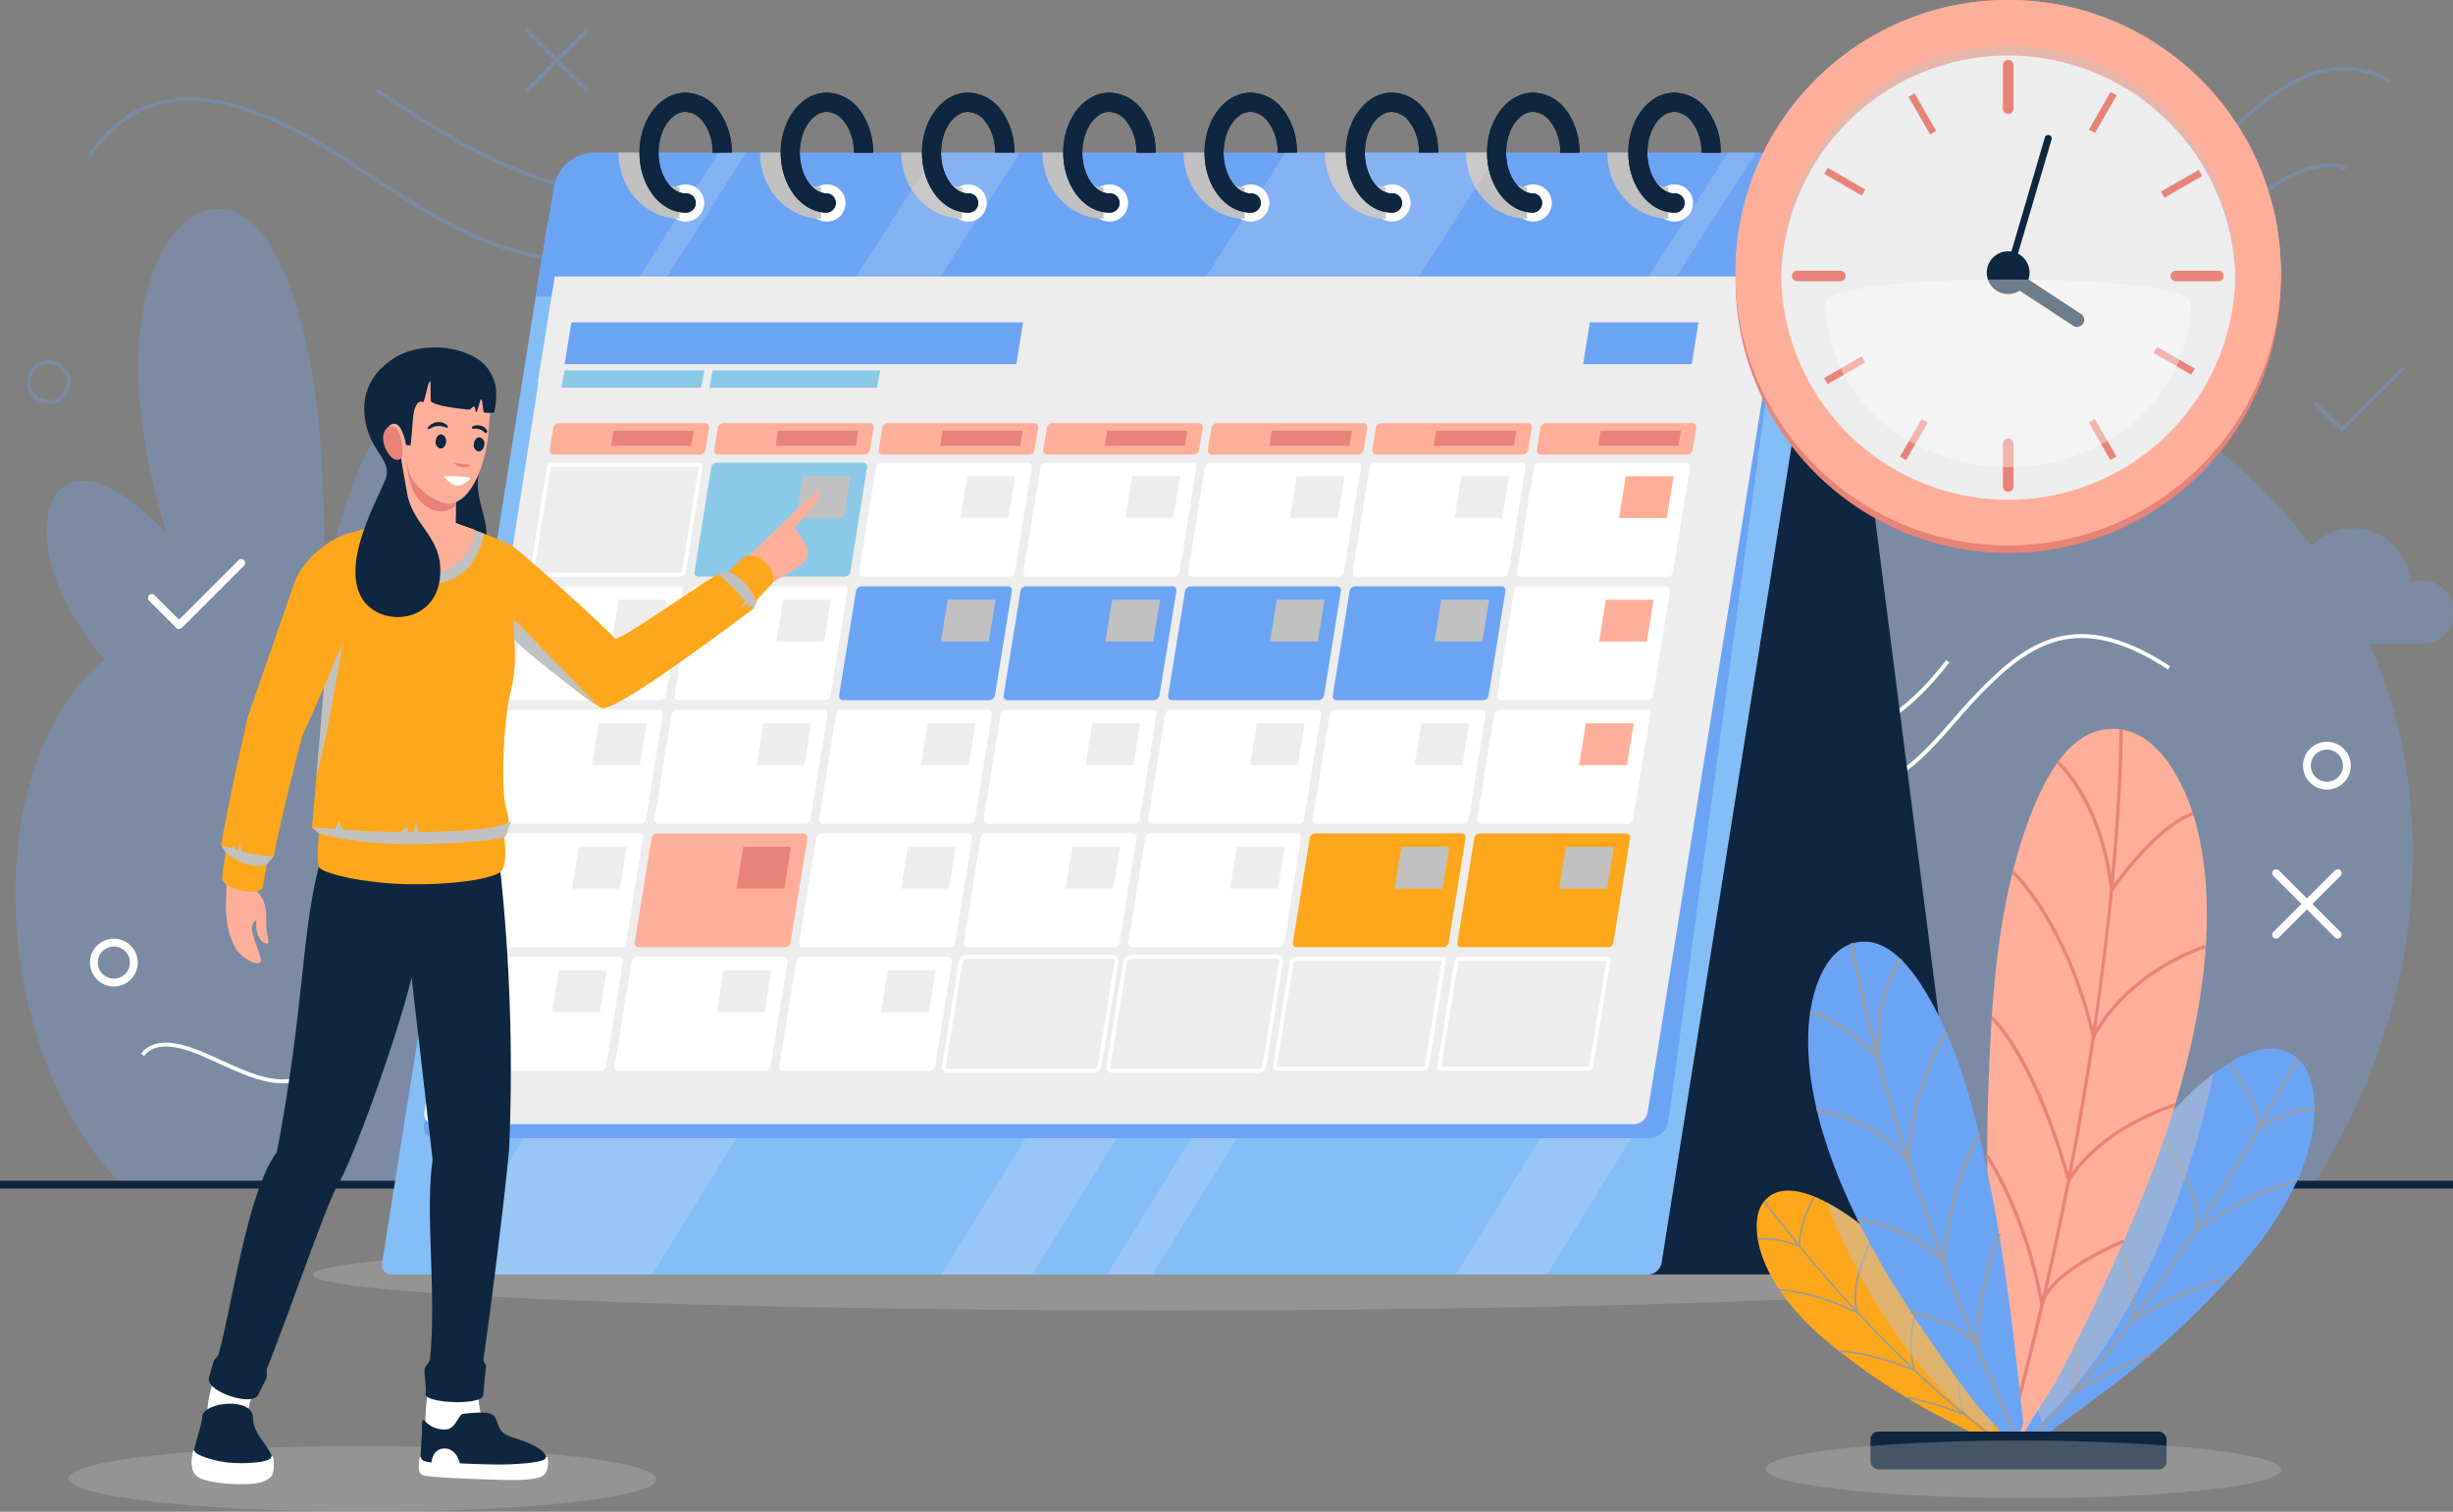 <svg xmlns="http://www.w3.org/2000/svg" viewBox="0 0 625.4 385.43"><rect x="0" y="0" width="625.4" height="385.43" fill="#808080" stroke="none"/><defs><style>.cls-1{isolation:isolate;}.cls-13,.cls-2{fill:#6ca4f4;}.cls-10,.cls-2,.cls-4,.cls-7{opacity:0.3;}.cls-15,.cls-3,.cls-4,.cls-5,.cls-6,.cls-8{fill:none;}.cls-23,.cls-3,.cls-6{stroke:#fff;}.cls-15,.cls-3,.cls-4,.cls-5,.cls-8{stroke-miterlimit:10;}.cls-4,.cls-8{stroke:#6ca4f4;}.cls-5{stroke:#0e263f;}.cls-5,.cls-6{stroke-width:2px;}.cls-23,.cls-6{stroke-linecap:round;stroke-linejoin:round;}.cls-24,.cls-28,.cls-9{mix-blend-mode:multiply;}.cls-10,.cls-21,.cls-25,.cls-28{fill:#c1c1c1;}.cls-10,.cls-15,.cls-21,.cls-27{mix-blend-mode:color-burn;}.cls-11{fill:#0e263f;}.cls-12{fill:#84bef7;}.cls-14,.cls-23{fill:#fff;}.cls-15{stroke:#c1c1c1;stroke-width:8px;}.cls-16,.cls-17{fill:#ededed;}.cls-16{opacity:0.2;}.cls-18{fill:#ffaf99;}.cls-19{fill:#e88379;}.cls-20{fill:#8bc9e8;}.cls-22{fill:#ffa71a;}.cls-23{stroke-width:0.5px;}.cls-24,.cls-26{opacity:0.4;}.cls-27{fill:#9b9b9b;}.cls-28{opacity:0.5;}</style></defs><title>3886761</title><g class="cls-1"><g id="BACKGROUND"><path class="cls-2" d="M679,211.39a7.87,7.87,0,0,0-2.8.52,14.7,14.7,0,0,0-25.24-9.35C585,116.14,461.82,145.17,398.26,217.29c-2.33,2.64-7.76,13.34-10.72,14.66-5.43,2.41-4.07.37-8-3.85-11.08-12-16.1-31.51-25.06-45.33-17.51-27-47.84-46.05-80.66-44.28-31.36,1.69-52.2,19.89-70.28,43.63-8.61,11.29-17,22.74-22.41,36.09l-.15.38c-.54.24-1.08.5-1.62.79h0a43.63,43.63,0,0,0-6.95,4.5,3.15,3.15,0,0,1-.29.22l.3-.59.2,0,0-.26a114.62,114.62,0,0,0,8.84-23.66l.12,0-.05-.28a62.36,62.36,0,0,0,1.77-18.06c-.06-.84-.15-1.77-.29-2.73h0l-.06-.3c-.87-5.77-3.35-12.89-8.76-14.86v0l-.31-.05a8.73,8.73,0,0,0-2.4-.42c-3.15-.11-5.93,1.56-8.28,3.87l-.24.2,0,0a38.76,38.76,0,0,0-5.54,7.58,77.5,77.5,0,0,0-4.13,8.19l-.22.17.09.13a129.18,129.18,0,0,0-7,21.93L146,205l.13.18c-.57,2.46-1.1,4.92-1.61,7.38v-2.47l.44-.67-.43-.3q0-6.71-.21-13.39c-.18-5.27-.39-10.59-.73-15.91l.22-.22-.26-.28a176.65,176.65,0,0,0-4.47-31.21l.16-.15-.26-.28a110.3,110.3,0,0,0-3.74-12,52.73,52.73,0,0,0-5.79-11.49l0,0-.26-.3c-2.66-3.66-6-6.56-10.33-7.12a12.08,12.08,0,0,0-3.35,0h-.41v.08c-7.74,1.44-12.7,10.5-15.17,18.11l-.15.39h0c-.4,1.27-.74,2.49-1,3.62a85.05,85.05,0,0,0-1.67,24.8l-.13.37.16.06a156.52,156.52,0,0,0,6.61,33.95l-.13.35.26.09.27.87-.14-.16a61.17,61.17,0,0,0-8.57-7.85h0c-1.08-.82-2.18-1.58-3.28-2.26l-.18-.16,0,0c-5.31-3.22-10.69-4.48-14.75-1h0l-.22.11,0,.07c-2.59,2.41-3.47,6.49-3.51,10.38h0v.5h0a30.87,30.87,0,0,0,.49,5.16,44.86,44.86,0,0,0,3.38,10.43l-.06.26.2.05a73.46,73.46,0,0,0,10.7,16.45q-1.65,1.41-3.23,3C55.6,264.45,60.7,333.05,92.7,365.41H651.37c27.15-42,33.64-94.65,14.43-137.88l13.19,0h0a8.06,8.06,0,1,0,0-16.11Z" transform="translate(-61.66 -63.38)"/><path class="cls-3" d="M614.67,233.67c-23.42-15.42-35.89-6.31-48,6-12.79,13-25.33,35.37-42.67,16" transform="translate(-61.66 -63.38)"/><path class="cls-3" d="M558.25,232c-6.77,8.66-15.74,17.56-27,19.25" transform="translate(-61.66 -63.38)"/><path class="cls-3" d="M98,332.33c4.59-5.94,15.11-.31,20.66,2.19,9.56,4.29,17.47,7.74,26.67-.19" transform="translate(-61.66 -63.38)"/><path class="cls-4" d="M84.61,103c17.58-26,46.43-11.36,67.68,2.73,27.15,18,54.88,36.65,86.32,11.27" transform="translate(-61.66 -63.38)"/><path class="cls-4" d="M157.71,86.38c40.37,27.43,60.1,32.43,106.34,19.22" transform="translate(-61.66 -63.38)"/><path class="cls-4" d="M671,84c-24.23-12.82-41.18,16.93-58.67,28.67" transform="translate(-61.66 -63.38)"/><path class="cls-4" d="M659.67,106.33c-6.84-3.3-20.46,4.07-24,10" transform="translate(-61.66 -63.38)"/><line class="cls-5" y1="302.03" x2="625.4" y2="302.03"/><polyline class="cls-6" points="38.7 152.44 45.64 159.38 61.5 143.53"/><polyline class="cls-4" points="590.11 102.64 597.05 109.58 612.91 93.73"/><line class="cls-6" x1="580.31" y1="222.62" x2="596" y2="238.31"/><line class="cls-6" x1="596" y1="222.62" x2="580.31" y2="238.31"/><g class="cls-7"><line class="cls-8" x1="134.06" y1="7.49" x2="149.76" y2="23.19"/><line class="cls-8" x1="149.76" y1="7.49" x2="134.06" y2="23.19"/></g><path class="cls-6" d="M660,258.58a5.09,5.09,0,1,1-5.09-5.08A5.09,5.09,0,0,1,660,258.58Z" transform="translate(-61.66 -63.38)"/><circle class="cls-4" cx="12.4" cy="97.38" r="5.09"/><path class="cls-6" d="M95.78,308.79a5.09,5.09,0,1,1-5.08-5.08A5.09,5.09,0,0,1,95.78,308.79Z" transform="translate(-61.66 -63.38)"/></g><g id="OBJECTS"><g class="cls-9"><path class="cls-10" d="M580.65,388.23c0,5.07-98.35,9.21-219.62,9.25s-219.58-4-219.56-9.11,98.35-9.21,219.64-9.25S580.67,383.16,580.65,388.23Z" transform="translate(-61.66 -63.38)"/></g><path class="cls-11" d="M528.9,110.92,563.05,378s3.07,10.31-8,10.31H475.47c-5.09,0,29.44-208.23,29.44-208.23Z" transform="translate(-61.66 -63.38)"/><path class="cls-12" d="M485.29,385.34a3.64,3.64,0,0,1-3.47,3H161.61a2.48,2.48,0,0,1-2.53-3l40.21-252.93a3.64,3.64,0,0,1,3.47-3H523a2.49,2.49,0,0,1,2.53,3Z" transform="translate(-61.66 -63.38)"/><path class="cls-13" d="M528.9,110.92c.76-4.75-2.37-8.63-7.18-8.63H213a10.62,10.62,0,0,0-10.12,8.63l-2.83,18a7.24,7.24,0,0,0,7.36,8.64H516.13a10.41,10.41,0,0,0,9.93-8.64Z" transform="translate(-61.66 -63.38)"/><polygon class="cls-13" points="462.79 75.57 136.58 75.58 139.62 56.55 465.82 56.55 462.79 75.57"/><path class="cls-14" d="M493.32,115.14a4.74,4.74,0,1,1-4.74-4.74A4.74,4.74,0,0,1,493.32,115.14Z" transform="translate(-61.66 -63.38)"/><path class="cls-11" d="M500.36,102.29h-4.9a13,13,0,0,0-2.26-7.64l4-2.88A18,18,0,0,1,500.36,102.29Z" transform="translate(-61.66 -63.38)"/><path class="cls-15" d="M487,115.14c-6.39,0-11.57-5.75-11.57-12.85" transform="translate(-61.66 -63.38)"/><path class="cls-11" d="M500.36,102.29h-4.9a13,13,0,0,0-2.26-7.64l4-2.88A18,18,0,0,1,500.36,102.29Z" transform="translate(-61.66 -63.38)"/><path class="cls-14" d="M457.31,115.14a4.74,4.74,0,1,1-4.74-4.74A4.74,4.74,0,0,1,457.31,115.14Z" transform="translate(-61.66 -63.38)"/><path class="cls-11" d="M464.34,102.29h-4.89a13.05,13.05,0,0,0-2.27-7.64l4-2.88A18,18,0,0,1,464.34,102.29Z" transform="translate(-61.66 -63.38)"/><path class="cls-15" d="M451,115.14c-6.39,0-11.57-5.75-11.57-12.85" transform="translate(-61.66 -63.38)"/><path class="cls-11" d="M464.34,102.29h-4.89a13.05,13.05,0,0,0-2.27-7.64l4-2.88A18,18,0,0,1,464.34,102.29Z" transform="translate(-61.66 -63.38)"/><path class="cls-14" d="M421.29,115.14a4.74,4.74,0,1,1-4.74-4.74A4.74,4.74,0,0,1,421.29,115.14Z" transform="translate(-61.66 -63.38)"/><path class="cls-11" d="M428.32,102.29h-4.89a13,13,0,0,0-2.26-7.64l4-2.88A18,18,0,0,1,428.32,102.29Z" transform="translate(-61.66 -63.38)"/><path class="cls-15" d="M415,115.14c-6.39,0-11.57-5.75-11.57-12.85" transform="translate(-61.66 -63.38)"/><path class="cls-11" d="M428.32,102.29h-4.89a13,13,0,0,0-2.26-7.64l4-2.88A18,18,0,0,1,428.32,102.29Z" transform="translate(-61.66 -63.38)"/><path class="cls-14" d="M385.28,115.14a4.74,4.74,0,1,1-4.75-4.74A4.75,4.75,0,0,1,385.28,115.14Z" transform="translate(-61.66 -63.38)"/><path class="cls-11" d="M392.31,102.29h-4.89a13.05,13.05,0,0,0-2.27-7.64l4-2.88A18,18,0,0,1,392.31,102.29Z" transform="translate(-61.66 -63.38)"/><path class="cls-15" d="M379,115.14c-6.39,0-11.57-5.75-11.57-12.85" transform="translate(-61.66 -63.38)"/><path class="cls-11" d="M392.31,102.29h-4.89a13.05,13.05,0,0,0-2.27-7.64l4-2.88A18,18,0,0,1,392.31,102.29Z" transform="translate(-61.66 -63.38)"/><path class="cls-14" d="M349.26,115.14a4.74,4.74,0,1,1-4.74-4.74A4.74,4.74,0,0,1,349.26,115.14Z" transform="translate(-61.66 -63.38)"/><path class="cls-11" d="M356.29,102.29H351.4a13.05,13.05,0,0,0-2.27-7.64l4-2.88A18,18,0,0,1,356.29,102.29Z" transform="translate(-61.66 -63.38)"/><path class="cls-15" d="M343,115.14c-6.39,0-11.57-5.75-11.57-12.85" transform="translate(-61.66 -63.38)"/><path class="cls-11" d="M356.29,102.29H351.4a13.05,13.05,0,0,0-2.27-7.64l4-2.88A18,18,0,0,1,356.29,102.29Z" transform="translate(-61.66 -63.38)"/><path class="cls-14" d="M313.24,115.14a4.74,4.74,0,1,1-4.74-4.74A4.74,4.74,0,0,1,313.24,115.14Z" transform="translate(-61.66 -63.38)"/><path class="cls-11" d="M320.28,102.29h-4.9a13,13,0,0,0-2.26-7.64l4-2.88A18,18,0,0,1,320.28,102.29Z" transform="translate(-61.66 -63.38)"/><path class="cls-15" d="M307,115.14c-6.39,0-11.57-5.75-11.57-12.85" transform="translate(-61.66 -63.38)"/><path class="cls-11" d="M320.28,102.29h-4.9a13,13,0,0,0-2.26-7.64l4-2.88A18,18,0,0,1,320.28,102.29Z" transform="translate(-61.66 -63.38)"/><path class="cls-14" d="M277.23,115.14a4.74,4.74,0,1,1-4.74-4.74A4.75,4.75,0,0,1,277.23,115.14Z" transform="translate(-61.66 -63.38)"/><path class="cls-11" d="M284.26,102.29h-4.89a13.05,13.05,0,0,0-2.27-7.64l4-2.88A18,18,0,0,1,284.26,102.29Z" transform="translate(-61.66 -63.38)"/><path class="cls-15" d="M271,115.14c-6.4,0-11.58-5.75-11.58-12.85" transform="translate(-61.66 -63.38)"/><path class="cls-11" d="M284.26,102.29h-4.89a13.05,13.05,0,0,0-2.27-7.64l4-2.88A18,18,0,0,1,284.26,102.29Z" transform="translate(-61.66 -63.38)"/><path class="cls-14" d="M241.21,115.14a4.74,4.74,0,1,1-4.74-4.74A4.74,4.74,0,0,1,241.21,115.14Z" transform="translate(-61.66 -63.38)"/><path class="cls-11" d="M248.24,102.29h-4.89a13,13,0,0,0-2.26-7.64L245,91.77A18,18,0,0,1,248.24,102.29Z" transform="translate(-61.66 -63.38)"/><path class="cls-15" d="M234.93,115.14c-6.39,0-11.57-5.75-11.57-12.85" transform="translate(-61.66 -63.38)"/><path class="cls-11" d="M248.24,102.29h-4.89a13,13,0,0,0-2.26-7.64L245,91.77A18,18,0,0,1,248.24,102.29Z" transform="translate(-61.66 -63.38)"/><polygon class="cls-16" points="236.52 75.58 215.04 75.58 238.51 38.9 259.99 38.9 236.52 75.58"/><polygon class="cls-16" points="424.16 75.58 417.11 75.58 440.59 38.9 447.63 38.9 424.16 75.58"/><polygon class="cls-16" points="166.8 75.58 159.76 75.58 183.23 38.9 190.28 38.9 166.8 75.58"/><polygon class="cls-16" points="358.47 75.58 304.29 75.58 327.76 38.9 381.94 38.9 358.47 75.58"/><polygon class="cls-16" points="166.26 324.92 112.08 324.92 133.6 290.14 187.78 290.14 166.26 324.92"/><polygon class="cls-16" points="263.18 324.92 240.02 324.92 261.54 290.14 284.69 290.14 263.18 324.92"/><polygon class="cls-16" points="394.4 324.92 371.25 324.92 392.76 290.14 415.92 290.14 394.4 324.92"/><polygon class="cls-16" points="293.85 324.92 282.27 324.92 303.79 290.14 315.36 290.14 293.85 324.92"/><path class="cls-11" d="M488.58,117.58c-6.49,0-11.77-6.86-11.77-15.29S482.09,87,488.58,87a10.63,10.63,0,0,1,8.58,4.77,2.45,2.45,0,0,1-4,2.88,5.85,5.85,0,0,0-4.62-2.75c-3.73,0-6.88,4.76-6.88,10.39s3.15,10.4,6.88,10.4a2.45,2.45,0,1,1,0,4.89Z" transform="translate(-61.66 -63.38)"/><path class="cls-11" d="M488.58,117.58c-6.49,0-11.77-6.86-11.77-15.29S482.09,87,488.58,87a10.63,10.63,0,0,1,8.58,4.77,2.45,2.45,0,0,1-4,2.88,5.85,5.85,0,0,0-4.62-2.75c-3.73,0-6.88,4.76-6.88,10.39s3.15,10.4,6.88,10.4a2.45,2.45,0,1,1,0,4.89Z" transform="translate(-61.66 -63.38)"/><path class="cls-11" d="M452.57,117.58c-6.49,0-11.78-6.86-11.78-15.29S446.08,87,452.57,87a10.61,10.61,0,0,1,8.57,4.77,2.45,2.45,0,0,1-4,2.88,5.85,5.85,0,0,0-4.61-2.75c-3.73,0-6.88,4.76-6.88,10.39s3.15,10.4,6.88,10.4a2.45,2.45,0,0,1,0,4.89Z" transform="translate(-61.66 -63.38)"/><path class="cls-11" d="M452.57,117.58c-6.49,0-11.78-6.86-11.78-15.29S446.08,87,452.57,87a10.61,10.61,0,0,1,8.57,4.77,2.45,2.45,0,0,1-4,2.88,5.85,5.85,0,0,0-4.61-2.75c-3.73,0-6.88,4.76-6.88,10.39s3.15,10.4,6.88,10.4a2.45,2.45,0,0,1,0,4.89Z" transform="translate(-61.66 -63.38)"/><path class="cls-11" d="M416.55,117.58c-6.49,0-11.77-6.86-11.77-15.29S410.06,87,416.55,87a10.63,10.63,0,0,1,8.58,4.77,2.45,2.45,0,0,1-4,2.88,5.85,5.85,0,0,0-4.62-2.75c-3.73,0-6.88,4.76-6.88,10.39s3.15,10.4,6.88,10.4a2.45,2.45,0,1,1,0,4.89Z" transform="translate(-61.66 -63.38)"/><path class="cls-11" d="M416.55,117.58c-6.49,0-11.77-6.86-11.77-15.29S410.06,87,416.55,87a10.63,10.63,0,0,1,8.58,4.77,2.45,2.45,0,0,1-4,2.88,5.85,5.85,0,0,0-4.62-2.75c-3.73,0-6.88,4.76-6.88,10.39s3.15,10.4,6.88,10.4a2.45,2.45,0,1,1,0,4.89Z" transform="translate(-61.66 -63.38)"/><path class="cls-11" d="M380.53,117.58c-6.49,0-11.77-6.86-11.77-15.29S374,87,380.53,87a10.61,10.61,0,0,1,8.58,4.77,2.45,2.45,0,0,1-4,2.88,5.85,5.85,0,0,0-4.62-2.75c-3.72,0-6.87,4.76-6.87,10.39s3.15,10.4,6.87,10.4a2.45,2.45,0,1,1,0,4.89Z" transform="translate(-61.66 -63.38)"/><path class="cls-11" d="M380.53,117.58c-6.49,0-11.77-6.86-11.77-15.29S374,87,380.53,87a10.61,10.61,0,0,1,8.58,4.77,2.45,2.45,0,0,1-4,2.88,5.85,5.85,0,0,0-4.62-2.75c-3.72,0-6.87,4.76-6.87,10.39s3.15,10.4,6.87,10.4a2.45,2.45,0,1,1,0,4.89Z" transform="translate(-61.66 -63.38)"/><path class="cls-11" d="M344.52,117.58c-6.49,0-11.78-6.86-11.78-15.29S338,87,344.52,87a10.61,10.61,0,0,1,8.57,4.77,2.45,2.45,0,0,1-4,2.88,5.83,5.83,0,0,0-4.61-2.75c-3.73,0-6.88,4.76-6.88,10.39s3.15,10.4,6.88,10.4a2.45,2.45,0,1,1,0,4.89Z" transform="translate(-61.66 -63.38)"/><path class="cls-11" d="M344.52,117.58c-6.49,0-11.78-6.86-11.78-15.29S338,87,344.52,87a10.61,10.61,0,0,1,8.57,4.77,2.45,2.45,0,0,1-4,2.88,5.83,5.83,0,0,0-4.61-2.75c-3.73,0-6.88,4.76-6.88,10.39s3.15,10.4,6.88,10.4a2.45,2.45,0,1,1,0,4.89Z" transform="translate(-61.66 -63.38)"/><path class="cls-11" d="M308.5,117.58c-6.49,0-11.77-6.86-11.77-15.29S302,87,308.5,87a10.63,10.63,0,0,1,8.58,4.77,2.45,2.45,0,0,1-4,2.88,5.85,5.85,0,0,0-4.62-2.75c-3.73,0-6.88,4.76-6.88,10.39s3.15,10.4,6.88,10.4a2.45,2.45,0,1,1,0,4.89Z" transform="translate(-61.66 -63.38)"/><path class="cls-11" d="M308.5,117.58c-6.49,0-11.77-6.86-11.77-15.29S302,87,308.5,87a10.63,10.63,0,0,1,8.58,4.77,2.45,2.45,0,0,1-4,2.88,5.85,5.85,0,0,0-4.62-2.75c-3.73,0-6.88,4.76-6.88,10.39s3.15,10.4,6.88,10.4a2.45,2.45,0,1,1,0,4.89Z" transform="translate(-61.66 -63.38)"/><path class="cls-11" d="M272.49,117.58c-6.49,0-11.78-6.86-11.78-15.29S266,87,272.49,87a10.61,10.61,0,0,1,8.57,4.77,2.45,2.45,0,1,1-4,2.88,5.85,5.85,0,0,0-4.61-2.75c-3.73,0-6.88,4.76-6.88,10.39s3.15,10.4,6.88,10.4a2.45,2.45,0,0,1,0,4.89Z" transform="translate(-61.66 -63.38)"/><path class="cls-11" d="M272.49,117.58c-6.49,0-11.78-6.86-11.78-15.29S266,87,272.49,87a10.61,10.61,0,0,1,8.57,4.77,2.45,2.45,0,1,1-4,2.88,5.85,5.85,0,0,0-4.61-2.75c-3.73,0-6.88,4.76-6.88,10.39s3.15,10.4,6.88,10.4a2.45,2.45,0,0,1,0,4.89Z" transform="translate(-61.66 -63.38)"/><path class="cls-11" d="M236.47,117.58c-6.49,0-11.77-6.86-11.77-15.29S230,87,236.47,87A10.61,10.61,0,0,1,245,91.77a2.44,2.44,0,1,1-3.95,2.88,5.85,5.85,0,0,0-4.62-2.75c-3.73,0-6.88,4.76-6.88,10.39s3.15,10.4,6.88,10.4a2.45,2.45,0,1,1,0,4.89Z" transform="translate(-61.66 -63.38)"/><path class="cls-11" d="M236.47,117.58c-6.49,0-11.77-6.86-11.77-15.29S230,87,236.47,87A10.61,10.61,0,0,1,245,91.77a2.44,2.44,0,1,1-3.95,2.88,5.85,5.85,0,0,0-4.62-2.75c-3.73,0-6.88,4.76-6.88,10.39s3.15,10.4,6.88,10.4a2.45,2.45,0,1,1,0,4.89Z" transform="translate(-61.66 -63.38)"/><path class="cls-13" d="M519.52,108.72l-32.42,240a5.25,5.25,0,0,1-5.65,4.84l-308.56,0c-4.1,0-3.08-3.88-3.08-3.88l1.67-7.07,308.81.46Z" transform="translate(-61.66 -63.38)"/><path class="cls-17" d="M481.73,347a3.65,3.65,0,0,1-3.48,3H172.38a2.5,2.5,0,0,1-2.54-3l32.07-205.11a3.64,3.64,0,0,1,3.47-3H512.13a2.48,2.48,0,0,1,2.52,3Z" transform="translate(-61.66 -63.38)"/><polygon class="cls-17" points="141.44 70.5 454.19 70.5 449.79 97.38 137.13 97.38 141.44 70.5"/><path class="cls-14" d="M239.71,182.34a.29.29,0,0,1,.12,0l-4.31,26.73a.56.56,0,0,1-.49.3H197.88l-.12,0,4.32-26.74a.53.53,0,0,1,.49-.29h37.14m0-1H202.57a1.5,1.5,0,0,0-1.48,1.13l-4.32,26.78a1,1,0,0,0,1.11,1.14H235a1.51,1.51,0,0,0,1.48-1.14l4.32-26.78a1,1,0,0,0-1.12-1.13Z" transform="translate(-61.66 -63.38)"/><path class="cls-18" d="M241.53,178.13a1.5,1.5,0,0,1-1.48,1.13H202.9a1,1,0,0,1-1.11-1.13l.93-5.75a1.5,1.5,0,0,1,1.48-1.13h37.14a1,1,0,0,1,1.11,1.13Z" transform="translate(-61.66 -63.38)"/><polygon class="cls-19" points="176.24 113.67 155.79 113.67 156.42 109.81 176.86 109.81 176.24 113.67"/><path class="cls-20" d="M278.45,209.25a1.49,1.49,0,0,1-1.47,1.14H239.83a1,1,0,0,1-1.11-1.14L243,182.47a1.5,1.5,0,0,1,1.48-1.13h37.14a1,1,0,0,1,1.11,1.13Z" transform="translate(-61.66 -63.38)"/><path class="cls-18" d="M283.47,178.13a1.48,1.48,0,0,1-1.47,1.13H244.85a1,1,0,0,1-1.11-1.13l.93-5.75a1.49,1.49,0,0,1,1.48-1.13h37.14a1,1,0,0,1,1.11,1.13Z" transform="translate(-61.66 -63.38)"/><polygon class="cls-19" points="218.19 113.67 197.74 113.67 198.37 109.81 218.81 109.81 218.19 113.67"/><path class="cls-14" d="M320.4,209.25a1.49,1.49,0,0,1-1.48,1.14H281.78a1,1,0,0,1-1.11-1.14L285,182.47a1.49,1.49,0,0,1,1.48-1.13h37.14a1,1,0,0,1,1.11,1.13Z" transform="translate(-61.66 -63.38)"/><path class="cls-18" d="M325.42,178.13a1.49,1.49,0,0,1-1.48,1.13H286.8a1,1,0,0,1-1.11-1.13l.93-5.75a1.49,1.49,0,0,1,1.47-1.13h37.15a1,1,0,0,1,1.11,1.13Z" transform="translate(-61.66 -63.38)"/><polygon class="cls-19" points="260.14 113.67 239.69 113.67 240.32 109.81 260.76 109.81 260.14 113.67"/><path class="cls-14" d="M362.35,209.25a1.49,1.49,0,0,1-1.48,1.14H323.73a1,1,0,0,1-1.11-1.14l4.32-26.78a1.49,1.49,0,0,1,1.48-1.13h37.14a1,1,0,0,1,1.11,1.13Z" transform="translate(-61.66 -63.38)"/><path class="cls-18" d="M367.37,178.13a1.49,1.49,0,0,1-1.47,1.13H328.75a1,1,0,0,1-1.11-1.13l.93-5.75a1.49,1.49,0,0,1,1.48-1.13h37.14a1,1,0,0,1,1.11,1.13Z" transform="translate(-61.66 -63.38)"/><polygon class="cls-17" points="299.12 132.07 286.92 132.07 288.64 121.41 300.84 121.41 299.12 132.07"/><polygon class="cls-19" points="302.09 113.67 281.64 113.67 282.26 109.81 302.71 109.81 302.09 113.67"/><path class="cls-14" d="M404.3,209.25a1.49,1.49,0,0,1-1.48,1.14H365.68a1,1,0,0,1-1.11-1.14l4.32-26.78a1.49,1.49,0,0,1,1.48-1.13h37.14a1,1,0,0,1,1.11,1.13Z" transform="translate(-61.66 -63.38)"/><path class="cls-18" d="M409.32,178.13a1.49,1.49,0,0,1-1.48,1.13H370.7a1,1,0,0,1-1.11-1.13l.93-5.75a1.48,1.48,0,0,1,1.47-1.13h37.15a1,1,0,0,1,1.11,1.13Z" transform="translate(-61.66 -63.38)"/><polygon class="cls-17" points="341.07 132.07 328.87 132.07 330.59 121.41 342.79 121.41 341.07 132.07"/><polygon class="cls-21" points="215.14 132.07 202.94 132.07 204.66 121.41 216.86 121.41 215.14 132.07"/><polygon class="cls-17" points="257.09 132.07 244.89 132.07 246.6 121.41 258.81 121.41 257.09 132.07"/><polygon class="cls-19" points="344.04 113.67 323.59 113.67 324.21 109.81 344.66 109.81 344.04 113.67"/><path class="cls-14" d="M446.25,209.25a1.49,1.49,0,0,1-1.48,1.14H407.63a1,1,0,0,1-1.11-1.14l4.32-26.78a1.49,1.49,0,0,1,1.47-1.13h37.15a1,1,0,0,1,1.11,1.13Z" transform="translate(-61.66 -63.38)"/><path class="cls-18" d="M451.27,178.13a1.49,1.49,0,0,1-1.48,1.13H412.65a1,1,0,0,1-1.12-1.13l.93-5.75a1.5,1.5,0,0,1,1.48-1.13h37.15a1,1,0,0,1,1.11,1.13Z" transform="translate(-61.66 -63.38)"/><polygon class="cls-17" points="383.02 132.07 370.82 132.07 372.54 121.41 384.74 121.41 383.02 132.07"/><polygon class="cls-19" points="385.99 113.67 365.54 113.67 366.16 109.81 386.61 109.81 385.99 113.67"/><path class="cls-14" d="M488.2,209.25a1.5,1.5,0,0,1-1.48,1.14H449.58a1,1,0,0,1-1.12-1.14l4.33-26.78a1.48,1.48,0,0,1,1.47-1.13h37.15a1,1,0,0,1,1.11,1.13Z" transform="translate(-61.66 -63.38)"/><path class="cls-18" d="M493.22,178.13a1.5,1.5,0,0,1-1.48,1.13H454.6a1,1,0,0,1-1.12-1.13l.93-5.75a1.5,1.5,0,0,1,1.48-1.13H493a1,1,0,0,1,1.11,1.13Z" transform="translate(-61.66 -63.38)"/><polygon class="cls-18" points="424.97 132.07 412.77 132.07 414.49 121.41 426.69 121.41 424.97 132.07"/><path class="cls-14" d="M231.42,240.75a1.49,1.49,0,0,1-1.48,1.14H192.8a1,1,0,0,1-1.11-1.14L196,214a1.49,1.49,0,0,1,1.48-1.13h37.14a1,1,0,0,1,1.11,1.13Z" transform="translate(-61.66 -63.38)"/><polygon class="cls-17" points="168.19 163.57 155.99 163.57 157.71 152.91 169.91 152.91 168.19 163.57"/><path class="cls-14" d="M273.37,240.75a1.5,1.5,0,0,1-1.48,1.14H234.75a1,1,0,0,1-1.11-1.14L238,214a1.49,1.49,0,0,1,1.48-1.13h37.14a1,1,0,0,1,1.11,1.13Z" transform="translate(-61.66 -63.38)"/><polygon class="cls-17" points="210.14 163.57 197.94 163.57 199.66 152.91 211.86 152.91 210.14 163.57"/><path class="cls-13" d="M315.32,240.75a1.5,1.5,0,0,1-1.48,1.14H276.7a1,1,0,0,1-1.12-1.14L279.91,214a1.49,1.49,0,0,1,1.48-1.13h37.14a1,1,0,0,1,1.11,1.13Z" transform="translate(-61.66 -63.38)"/><polygon class="cls-21" points="252.09 163.57 239.89 163.57 241.61 152.91 253.81 152.91 252.09 163.57"/><polygon class="cls-13" points="259.13 92.84 143.95 92.84 145.67 82.19 260.85 82.19 259.13 92.84"/><polygon class="cls-13" points="431.31 92.84 403.62 92.84 405.34 82.19 433.03 82.19 431.31 92.84"/><polygon class="cls-20" points="178.75 98.84 143.1 98.84 143.96 94.43 179.61 94.43 178.75 98.84"/><polygon class="cls-20" points="223.59 98.84 180.83 98.84 181.69 94.43 224.45 94.43 223.59 98.84"/><path class="cls-13" d="M357.27,240.75a1.5,1.5,0,0,1-1.48,1.14H318.65a1,1,0,0,1-1.12-1.14L321.85,214a1.51,1.51,0,0,1,1.48-1.13h37.15a1,1,0,0,1,1.11,1.13Z" transform="translate(-61.66 -63.38)"/><polygon class="cls-21" points="294.04 163.57 281.84 163.57 283.56 152.91 295.76 152.91 294.04 163.57"/><path class="cls-13" d="M399.22,240.75a1.5,1.5,0,0,1-1.48,1.14H360.6a1,1,0,0,1-1.12-1.14L363.8,214a1.51,1.51,0,0,1,1.48-1.13h37.14a1,1,0,0,1,1.12,1.13Z" transform="translate(-61.66 -63.38)"/><polygon class="cls-21" points="335.99 163.57 323.79 163.57 325.51 152.91 337.7 152.91 335.99 163.57"/><path class="cls-13" d="M441.17,240.75a1.5,1.5,0,0,1-1.48,1.14H402.54a1,1,0,0,1-1.11-1.14L405.75,214a1.5,1.5,0,0,1,1.48-1.13h37.15a1,1,0,0,1,1.11,1.13Z" transform="translate(-61.66 -63.38)"/><polygon class="cls-21" points="377.94 163.57 365.74 163.57 367.46 152.91 379.65 152.91 377.94 163.57"/><path class="cls-14" d="M483.12,240.75a1.5,1.5,0,0,1-1.48,1.14H444.49a1,1,0,0,1-1.11-1.14L447.7,214a1.5,1.5,0,0,1,1.48-1.13h37.14a1,1,0,0,1,1.12,1.13Z" transform="translate(-61.66 -63.38)"/><polygon class="cls-18" points="419.88 163.57 407.69 163.57 409.41 152.91 421.6 152.91 419.88 163.57"/><path class="cls-14" d="M226.34,272.25a1.5,1.5,0,0,1-1.48,1.14H187.72a1,1,0,0,1-1.12-1.14l4.33-26.78a1.49,1.49,0,0,1,1.47-1.13h37.15a1,1,0,0,1,1.11,1.13Z" transform="translate(-61.66 -63.38)"/><polygon class="cls-17" points="163.11 195.07 150.91 195.07 152.63 184.41 164.83 184.41 163.11 195.07"/><path class="cls-14" d="M268.29,272.25a1.5,1.5,0,0,1-1.48,1.14H229.67a1,1,0,0,1-1.12-1.14l4.33-26.78a1.49,1.49,0,0,1,1.47-1.13H271.5a1,1,0,0,1,1.11,1.13Z" transform="translate(-61.66 -63.38)"/><polygon class="cls-17" points="205.06 195.07 192.86 195.07 194.58 184.41 206.78 184.41 205.06 195.07"/><path class="cls-14" d="M310.24,272.25a1.5,1.5,0,0,1-1.48,1.14H271.62a1,1,0,0,1-1.12-1.14l4.32-26.78a1.5,1.5,0,0,1,1.48-1.13h37.15a1,1,0,0,1,1.11,1.13Z" transform="translate(-61.66 -63.38)"/><polygon class="cls-17" points="247.01 195.07 234.81 195.07 236.53 184.41 248.73 184.41 247.01 195.07"/><path class="cls-14" d="M352.19,272.25a1.51,1.51,0,0,1-1.48,1.14H313.56a1,1,0,0,1-1.11-1.14l4.32-26.78a1.5,1.5,0,0,1,1.48-1.13H355.4a1,1,0,0,1,1.11,1.13Z" transform="translate(-61.66 -63.38)"/><polygon class="cls-17" points="288.95 195.07 276.75 195.07 278.48 184.41 290.67 184.41 288.95 195.07"/><path class="cls-14" d="M394.14,272.25a1.5,1.5,0,0,1-1.48,1.14H355.51a1,1,0,0,1-1.11-1.14l4.32-26.78a1.5,1.5,0,0,1,1.48-1.13h37.14a1,1,0,0,1,1.12,1.13Z" transform="translate(-61.66 -63.38)"/><polygon class="cls-17" points="330.9 195.07 318.7 195.07 320.43 184.41 332.62 184.41 330.9 195.07"/><path class="cls-14" d="M436.09,272.25a1.51,1.51,0,0,1-1.48,1.14H397.46a1,1,0,0,1-1.11-1.14l4.32-26.78a1.5,1.5,0,0,1,1.48-1.13h37.14a1,1,0,0,1,1.12,1.13Z" transform="translate(-61.66 -63.38)"/><polygon class="cls-17" points="372.85 195.07 360.65 195.07 362.37 184.41 374.57 184.41 372.85 195.07"/><path class="cls-14" d="M478,272.25a1.51,1.51,0,0,1-1.48,1.14H439.41a1,1,0,0,1-1.11-1.14l4.32-26.78a1.5,1.5,0,0,1,1.48-1.13h37.14a1,1,0,0,1,1.11,1.13Z" transform="translate(-61.66 -63.38)"/><polygon class="cls-18" points="414.8 195.07 402.6 195.07 404.32 184.41 416.52 184.41 414.8 195.07"/><path class="cls-14" d="M221.26,303.75a1.5,1.5,0,0,1-1.48,1.14H182.63a1,1,0,0,1-1.11-1.14L185.84,277a1.5,1.5,0,0,1,1.48-1.13h37.14a1,1,0,0,1,1.12,1.13Z" transform="translate(-61.66 -63.38)"/><polygon class="cls-17" points="158.02 226.57 145.83 226.57 147.54 215.91 159.74 215.91 158.02 226.57"/><path class="cls-18" d="M263.21,303.75a1.5,1.5,0,0,1-1.48,1.14H224.58a1,1,0,0,1-1.11-1.14L227.79,277a1.5,1.5,0,0,1,1.48-1.13h37.14a1,1,0,0,1,1.12,1.13Z" transform="translate(-61.66 -63.38)"/><polygon class="cls-19" points="199.97 226.57 187.78 226.57 189.49 215.91 201.69 215.91 199.97 226.57"/><path class="cls-14" d="M305.15,303.75a1.48,1.48,0,0,1-1.47,1.14H266.53a1,1,0,0,1-1.11-1.14L269.74,277a1.5,1.5,0,0,1,1.48-1.13h37.14a1,1,0,0,1,1.12,1.13Z" transform="translate(-61.66 -63.38)"/><polygon class="cls-17" points="241.92 226.57 229.72 226.57 231.44 215.91 243.64 215.91 241.92 226.57"/><path class="cls-14" d="M347.1,303.75a1.49,1.49,0,0,1-1.47,1.14H308.48a1,1,0,0,1-1.11-1.14L311.69,277a1.49,1.49,0,0,1,1.48-1.13h37.14a1,1,0,0,1,1.11,1.13Z" transform="translate(-61.66 -63.38)"/><polygon class="cls-17" points="283.87 226.57 271.67 226.57 273.39 215.91 285.59 215.91 283.87 226.57"/><path class="cls-14" d="M389.05,303.75a1.48,1.48,0,0,1-1.47,1.14H350.43a1,1,0,0,1-1.11-1.14L353.64,277a1.49,1.49,0,0,1,1.48-1.13h37.14a1,1,0,0,1,1.11,1.13Z" transform="translate(-61.66 -63.38)"/><polygon class="cls-17" points="325.82 226.57 313.62 226.57 315.34 215.91 327.54 215.91 325.82 226.57"/><path class="cls-22" d="M431,303.75a1.49,1.49,0,0,1-1.48,1.14H392.38a1,1,0,0,1-1.11-1.14L395.59,277a1.49,1.49,0,0,1,1.48-1.13h37.14a1,1,0,0,1,1.11,1.13Z" transform="translate(-61.66 -63.38)"/><polygon class="cls-21" points="367.77 226.57 355.57 226.57 357.29 215.91 369.49 215.91 367.77 226.57"/><path class="cls-22" d="M473,303.75a1.49,1.49,0,0,1-1.48,1.14H434.33a1,1,0,0,1-1.11-1.14L437.54,277a1.49,1.49,0,0,1,1.47-1.13h37.15a1,1,0,0,1,1.11,1.13Z" transform="translate(-61.66 -63.38)"/><polygon class="cls-21" points="409.72 226.57 397.52 226.57 399.24 215.91 411.44 215.91 409.72 226.57"/><path class="cls-14" d="M216.17,335.25a1.49,1.49,0,0,1-1.47,1.14H177.55a1,1,0,0,1-1.11-1.14l4.32-26.78a1.5,1.5,0,0,1,1.48-1.13h37.14a1,1,0,0,1,1.12,1.13Z" transform="translate(-61.66 -63.38)"/><polygon class="cls-17" points="152.94 258.07 140.74 258.07 142.46 247.41 154.66 247.41 152.94 258.07"/><path class="cls-14" d="M258.12,335.25a1.49,1.49,0,0,1-1.48,1.14H219.5a1,1,0,0,1-1.11-1.14l4.32-26.78a1.5,1.5,0,0,1,1.48-1.13h37.14a1,1,0,0,1,1.12,1.13Z" transform="translate(-61.66 -63.38)"/><polygon class="cls-17" points="194.89 258.07 182.69 258.07 184.41 247.41 196.61 247.41 194.89 258.07"/><path class="cls-14" d="M300.07,335.25a1.49,1.49,0,0,1-1.48,1.14H261.45a1,1,0,0,1-1.11-1.14l4.32-26.78a1.49,1.49,0,0,1,1.48-1.13h37.14a1,1,0,0,1,1.11,1.13Z" transform="translate(-61.66 -63.38)"/><polygon class="cls-17" points="236.84 258.07 224.64 258.07 226.36 247.41 238.56 247.41 236.84 258.07"/><path class="cls-3" d="M342,335.25a1.49,1.49,0,0,1-1.48,1.14H303.4a1,1,0,0,1-1.11-1.14l4.32-26.78a1.49,1.49,0,0,1,1.48-1.13h37.14a1,1,0,0,1,1.11,1.13Z" transform="translate(-61.66 -63.38)"/><path class="cls-3" d="M384,335.25a1.49,1.49,0,0,1-1.48,1.14H345.35a1,1,0,0,1-1.12-1.14l4.33-26.78a1.49,1.49,0,0,1,1.48-1.13h37.14a1,1,0,0,1,1.11,1.13Z" transform="translate(-61.66 -63.38)"/><path class="cls-14" d="M429.13,308.34l.12,0-4.32,26.73a.53.53,0,0,1-.49.3H387.3l-.12,0,4.31-26.74a.55.55,0,0,1,.49-.29h37.15m0-1H392a1.51,1.51,0,0,0-1.48,1.13l-4.32,26.78a1,1,0,0,0,1.12,1.14h37.14a1.5,1.5,0,0,0,1.48-1.14l4.32-26.78a1,1,0,0,0-1.11-1.13Z" transform="translate(-61.66 -63.38)"/><path class="cls-14" d="M471.08,308.34l.12,0-4.32,26.74a.53.53,0,0,1-.49.29H429.25l-.12,0,4.31-26.74a.55.55,0,0,1,.49-.29h37.15m0-1H433.93a1.51,1.51,0,0,0-1.48,1.13l-4.32,26.78a1,1,0,0,0,1.12,1.14h37.14a1.5,1.5,0,0,0,1.48-1.14l4.32-26.78a1,1,0,0,0-1.11-1.13Z" transform="translate(-61.66 -63.38)"/><polygon class="cls-19" points="427.94 113.67 407.49 113.67 408.11 109.81 428.56 109.81 427.94 113.67"/><g class="cls-9"><path class="cls-10" d="M79.14,440.33c0,4.62,33.56,8.42,74.94,8.48S229,445.17,229,440.55s-33.56-8.42-75-8.48S79.14,435.71,79.14,440.33Z" transform="translate(-61.66 -63.38)"/></g><path class="cls-11" d="M184.21,182.35c-3.24,9,5.47,15.8-1,23.81,0,0-11.72-3.18-7.81-17S184.21,182.35,184.21,182.35Z" transform="translate(-61.66 -63.38)"/><path class="cls-18" d="M127,290.5c3.39,3.17,2.28,7.22,2.61,10,.21,1.87,1.21,4-.35,3.34-2.81-1.17-2.23-5.85-2.23-5.85a2.14,2.14,0,0,0-1.12,1.61c-.32,2.06,2,6.4,2.25,8.46s-4.22.21-5.94-2.27c-3.18-4.25-3-11.56-2.95-12.24.06-1.46.15-5.59.15-5.59l8.28-5S126.49,290,127,290.5Z" transform="translate(-61.66 -63.38)"/><path class="cls-18" d="M251.45,206.2s17.05-16.67,18.36-17.29.66,2.29-1.15,3.74a51.86,51.86,0,0,1-4.25,5c-.92.64,5.22,5.17,2.49,8.84a20.48,20.48,0,0,1-4.42,3.13l-5.14,3.08Z" transform="translate(-61.66 -63.38)"/><path class="cls-14" d="M183.67,418.42s-.4,1.71,1,7.26-14,6.62-14.44,2.9c-.52-3.93.59-10.2.47-11.63S183.67,418.42,183.67,418.42Z" transform="translate(-61.66 -63.38)"/><path class="cls-14" d="M127,417.48a12.9,12.9,0,0,0-2.13,7.52c.25,4.18-10.25,1.38-10.42,0a28.83,28.83,0,0,1,2.05-10.68C118.25,410.13,127,417.48,127,417.48Z" transform="translate(-61.66 -63.38)"/><path class="cls-11" d="M126.12,424.72c.15,5.23,5.28,7.73,5.08,11.74,0,.77,0,2.33-.45,3-1.35,1.85-4.56,2.07-7.2,2.07-3.8,0-7.71-.29-10.64-1.44-4.9-1.93,0-11.14.32-15.52C113.46,420.83,126,419.48,126.12,424.72Z" transform="translate(-61.66 -63.38)"/><path class="cls-11" d="M166.59,312.53C163.43,326.25,151.67,359.12,148,365c-2.82,4.53-13.71,36.15-18.27,47.27-.22.54.09,2-.14,2.52-1.13,2.25-1.9,3.78-2.16,4.27-1.59,3-13.07-.85-12.53-4.29.08-.48.72-2.53,1.2-4.27.14-.52,1.1-1.19,1.27-1.8,3.39-12,7.42-41.77,14.86-51.52,7.17-37.29,6.25-57.23,11.16-74.32,0,0,1.73.56,7.52,1.82a95.48,95.48,0,0,0,31.81,1q3.13-.31,6.45-.81a479.3,479.3,0,0,1,2.33,70.69c-.31,5.75-4.15,37.72-6.6,54.46-.09.62.77,1.14.68,1.73-.34,2.41-.51,5.62-.71,7.26-.14,2.85-15.13,2.18-14.73-.3.32-2-.42-4.29-.19-6.35,0-.46,1.29-1.88,1.33-2.34,1.74-17.17-1.32-37.17.68-50.93Z" transform="translate(-61.66 -63.38)"/><path class="cls-11" d="M169.26,426.06c0,.69-.08,1.52,0,2.09,0,.77-.38,5.9-.51,9-.06,1.41.17,2.14,1.84,2.33,5,.57,18.66,1,21.82,1,3.84,0,7.49-.26,8.23-1.76a4.7,4.7,0,0,0-.05-4.59c-1.14-1.66-4-2.95-7.87-4.16s-3.37-2.11-4.8-5.12c-.75-1.59-3.74-1.5-8.21-1-1.09.1-1.93,3.74-4.1,3.94a6.62,6.62,0,0,1-5.57-2.06C169.55,425.2,169.3,425.38,169.26,426.06Z" transform="translate(-61.66 -63.38)"/><polygon class="cls-11" points="116.53 134.17 110.88 132.77 105.74 127.05 101.45 133.3 89.63 136.01 91.75 230.4 118.27 230.83 122.36 143.85 116.53 134.17"/><path class="cls-22" d="M145,202.15c2.85-2.59,16.42-5.79,18.61-6.5h11.09s14.29,5,17.24,6.76,25.32,22.07,26.57,23.86c3.63-1.1,15-9.5,25.87-16.34.61-.57,2.67-.5,3.2-1,1.76-1.64,3-2.82,3.61-3.3,3.34-2.82,9.65,4.15,7.06,6.87-.43.47-1.65,1.75-3.38,3.57-.41.43-.67,2-1.14,2.51C242,227.34,219,244.41,215.14,243.93c-4.45-2-22.42-17.55-22.42-17.55a39.21,39.21,0,0,1-1.08,14.28c-1.3,5.21-2.62,23.58-.76,29.49,1.38,4.39-.65,6.75-.65,6.75s1,7.12-.93,8.75c-1.75,1.49-10,3.22-22.18,3.18-11.83,0-23.49-2.76-24.14-4.41-.73-1.85,0-8.59,0-8.59l-1.75-1.43,3.74-44" transform="translate(-61.66 -63.38)"/><path class="cls-21" d="M192,272.8c-4.94,2.94-23.65,2.67-23.65,2.67l-.65-2.67-.54,2.68h-1.31l-.44-1.34-1.69,1.34s-9.63,0-14.61-.63L148,272.8l-.89,1.87-5.88-.27,1.75,1.43s8.31,2.76,23,2.76c16.93,0,24.24-1.69,24.24-1.69Z" transform="translate(-61.66 -63.38)"/><path class="cls-21" d="M244.67,209.74a49.89,49.89,0,0,1,7,7l-1.59,2,2.08-1.43.39.37-.57.73,1-.5.84.49.54-1.33s-.7-5-7-8Z" transform="translate(-61.66 -63.38)"/><polygon class="cls-21" points="83.31 167.01 84.82 160.86 73.51 181.57 83.31 167.01"/><path class="cls-23" d="M171.9,436.5s.06-3.56,3.11-3.56,3.69,3.77,3.69,3.77,8.55.44,12.65.27c4.43-.18,9.88-.64,9.63-1.92a5.16,5.16,0,0,1-.39,3.65c-.74,1.5-4.39,1.76-8.23,1.76-3.16,0-16.8-.41-21.82-1-1.67-.19-1.9-.92-1.84-2.33,0-.63.06-1.34.11-2.08C168.73,436.41,171.9,436.5,171.9,436.5Z" transform="translate(-61.66 -63.38)"/><path class="cls-23" d="M119.75,436.5c4.42.46,11.42,0,11.26-1.59a4.46,4.46,0,0,1,.19,1.55c0,.77,0,2.33-.45,3-1.35,1.85-4.56,2.07-7.2,2.07-3.8,0-7.71-.29-10.64-1.44-2.39-1-2.43-3.63-1.82-6.64C110.94,434.29,115.49,436.06,119.75,436.5Z" transform="translate(-61.66 -63.38)"/><path class="cls-21" d="M185,199.43c-1.22,7.08-5.95,13.53-15.74,12.87-9.27-.62-14-8.53-13.71-14.46l3.49-.94,20.64.62Z" transform="translate(-61.66 -63.38)"/><path class="cls-18" d="M163.81,178.47c.74,6.54-.86,16.67-2,17.68l-3.61,1c-.2,14.63,22.33,17.39,24.65,1.36l-5-1.78s.16-4.26,0-7.25c-.24-4.47-.69-12.08-.69-12.08Z" transform="translate(-61.66 -63.38)"/><path class="cls-22" d="M153.91,213.53c-.34,4.75-15.21,37.58-15.21,37.58s-5.4,20.58-7.25,30.57c-.11.56-1.66,1.58-1.76,2.09-.53,2.86-.91,5-1,5.62-.43,2.9-10.42.71-10.39-2.16,0-.69.35-3.11.87-6.4.11-.73-1.21-1.45-1.08-2.25,1.74-10.73,6.82-32.63,6.82-32.63l11.93-34.35c2.57-6.22,8.8-10.8,14.19-12.43C155,198,153.91,213.53,153.91,213.53Z" transform="translate(-61.66 -63.38)"/><path class="cls-21" d="M131.45,281.68a38,38,0,0,1-8.16-1.19s-.6-2.73-.62-2.48-.23,2.19-.23,2.19l-.88-.35-.3-1.07-.5.74a5.46,5.46,0,0,1-2.64-.59l1,1.65s4.9,4.77,10.54,3.19Z" transform="translate(-61.66 -63.38)"/><path class="cls-21" d="M192.72,226.38v-5.06l21.7,22.24S198.58,232.42,192.72,226.38Z" transform="translate(-61.66 -63.38)"/><path class="cls-21" d="M144.28,238.52l4.67-11s-3,19.8-6.61,33.82Z" transform="translate(-61.66 -63.38)"/><path class="cls-11" d="M166,153c-7.82,2.73-12.94,9.18-11.11,18.21,1.64,8,7.05,9.45,4.91,14.74s-10.85,20.48-6.15,29.47c4.19,8,19.32,7.43,20.23-5.28.72-10-7-12.6-8.42-21-1.28-7.77-4.63-20.27,1.38-27.77S166,153,166,153Z" transform="translate(-61.66 -63.38)"/><path class="cls-19" d="M177.83,191.45c-2.4,0-10.15-5.95-10.62-7.47a13.54,13.54,0,0,0-1.75-3.25s-.15,7.13,3.52,10.65c5,4.76,8.77.92,8.77.92S177.93,192.5,177.83,191.45Z" transform="translate(-61.66 -63.38)"/><path class="cls-18" d="M159.38,170.41a13.53,13.53,0,0,0,14.35,12.66c7.46-.46,13.27-7.62,12.8-15.07-.09-1.61-.13-4.23-.73-5.63-3.67-8.49-17.12-10-24-2.11C159.36,163,159.18,167.05,159.38,170.41Z" transform="translate(-61.66 -63.38)"/><path class="cls-18" d="M186.34,171.06c0,7.15-3.16,19.24-9.46,20.7-2.95.69-10.45-4-11.14-9s-1.4-10.36-1.4-10.36" transform="translate(-61.66 -63.38)"/><path class="cls-11" d="M185.13,176.82c-.11,1-.79,1.72-1.53,1.64a1.61,1.61,0,0,1-1.12-1.94c.11-1,.79-1.72,1.52-1.64A1.61,1.61,0,0,1,185.13,176.82Z" transform="translate(-61.66 -63.38)"/><path class="cls-11" d="M175.4,176c-.05,1-.69,1.76-1.42,1.73a1.62,1.62,0,0,1-1.25-1.86c.05-1,.68-1.77,1.42-1.74A1.63,1.63,0,0,1,175.4,176Z" transform="translate(-61.66 -63.38)"/><path class="cls-19" d="M181.73,182.07a6.05,6.05,0,0,1-2,.51,8.28,8.28,0,0,1-2.33-1C177.29,181.36,182.19,181.84,181.73,182.07Z" transform="translate(-61.66 -63.38)"/><path class="cls-11" d="M175.49,172.41l-.2-.07-.5-.17a1.7,1.7,0,0,0-.34-.07c-.12,0-.24-.07-.37-.08a4.25,4.25,0,0,0-.8,0l-.41,0c-.13,0-.26.09-.39.12l-.37.11a1.59,1.59,0,0,0-.32.16c-.39.21-.68.34-.68.34l-.06,0a.27.27,0,0,1-.35-.13.27.27,0,0,1,.05-.3s.24-.24.64-.58a1.9,1.9,0,0,1,.34-.26l.43-.21.49-.2.54-.08a2.06,2.06,0,0,1,.55,0l.53.07c.17,0,.32.11.47.16a2,2,0,0,1,.39.2,2.59,2.59,0,0,1,.53.39.87.87,0,0,1,.16.18l0,.06a.26.26,0,0,1-.12.36A.25.25,0,0,1,175.49,172.41Z" transform="translate(-61.66 -63.38)"/><path class="cls-11" d="M182.16,172.12s0,0,.19-.12a3.07,3.07,0,0,1,.53-.15,3.27,3.27,0,0,1,1.55.12,2.48,2.48,0,0,1,.77.41,2.13,2.13,0,0,1,.52.58,2.22,2.22,0,0,1,.26.69.07.07,0,0,0-.07-.13h0l-.53.36s-.14-.19-.35-.4a4.46,4.46,0,0,0-.39-.32,4.54,4.54,0,0,0-.54-.26,3.94,3.94,0,0,0-1.16-.22,2.42,2.42,0,0,0-.36,0s-.14,0-.12,0a.33.33,0,0,1-.44-.14A.32.32,0,0,1,182.16,172.12Z" transform="translate(-61.66 -63.38)"/><path class="cls-14" d="M181.5,185.28c-.17-.41-6-.62-6.4-.41s1.76,2.25,3.08,2.35C179.19,187.29,181.71,185.76,181.5,185.28Z" transform="translate(-61.66 -63.38)"/><path class="cls-11" d="M187.64,168.56a8.75,8.75,0,0,1-2.52,0c-.4,0-.36-3.37-.81-3.39-.24,0-.94,3.31-1.18,3.29s-.3-1.42-.62-1.44-.91.85-1.3.81c-3.35-.36-8.18-.93-9.66-2.06-.22-.18,0-5.11-.23-5.21-.48-.18-1.45,5.6-1.81,5.38-1-.62-2.34.52-2.6,4.61-.23,3.6-.58,6.37-.58,6.37l-1.14-.06s-.88-5.39-2.93-5.42c-2.37,0-2.14,3.18-2.14,3.18l1.55,3.42a25.34,25.34,0,0,1-3.28-8.5c-1.25-7.17-1.42-13.6,7.37-16.54a22.38,22.38,0,0,1,14.64.38c3.75,1.5,5.75,3.31,7.13,6.75S187.64,168.56,187.64,168.56Z" transform="translate(-61.66 -63.38)"/><path class="cls-19" d="M159.42,176.11c.47,2.38,2.52,5.35,4.25,4.31,1.39-.84.26-8-1.68-8.3S159,173.72,159.42,176.11Z" transform="translate(-61.66 -63.38)"/><path class="cls-19" d="M573.66,65.35a69.51,69.51,0,1,0,69.51,69.51A69.51,69.51,0,0,0,573.66,65.35Zm0,127.42a57.91,57.91,0,1,1,57.91-57.91A57.91,57.91,0,0,1,573.66,192.77Z" transform="translate(-61.66 -63.38)"/><circle class="cls-18" cx="512" cy="69.51" r="69.51"/><g class="cls-24"><path class="cls-25" d="M631.57,132.89A57.91,57.91,0,1,1,573.66,75,57.91,57.91,0,0,1,631.57,132.89Z" transform="translate(-61.66 -63.38)"/></g><path class="cls-17" d="M631.57,135.44a57.91,57.91,0,1,1-57.91-57.91A57.91,57.91,0,0,1,631.57,135.44Z" transform="translate(-61.66 -63.38)"/><path class="cls-19" d="M573.66,92.45a1.35,1.35,0,0,1-1.35-1.34v-11a1.35,1.35,0,1,1,2.69,0v11A1.34,1.34,0,0,1,573.66,92.45Z" transform="translate(-61.66 -63.38)"/><path class="cls-19" d="M573.66,188.77a1.35,1.35,0,0,1-1.35-1.34V176.38a1.35,1.35,0,0,1,2.69,0v11.05A1.34,1.34,0,0,1,573.66,188.77Z" transform="translate(-61.66 -63.38)"/><rect class="cls-19" x="548.68" y="86.52" width="1.79" height="11.04" transform="matrix(0.87, -0.5, 0.5, 0.87, -34.04, 223.75)"/><rect class="cls-19" x="596.84" y="169.93" width="1.79" height="11.04" transform="translate(-69.31 258.98) rotate(-30)"/><rect class="cls-19" x="531.05" y="104.15" width="1.79" height="11.04" transform="translate(109.31 452.1) rotate(-59.99)"/><rect class="cls-19" x="614.47" y="152.3" width="1.79" height="11.04" transform="matrix(0.5, -0.87, 0.87, 0.5, 109.34, 548.45)"/><path class="cls-19" d="M531,135.09H520a1.35,1.35,0,1,1,0-2.69h11a1.35,1.35,0,0,1,0,2.69Z" transform="translate(-61.66 -63.38)"/><path class="cls-19" d="M627.34,135.09H616.29a1.35,1.35,0,0,1,0-2.69h11.05a1.35,1.35,0,0,1,0,2.69Z" transform="translate(-61.66 -63.38)"/><rect class="cls-19" x="526.43" y="156.93" width="11.04" height="1.79" transform="translate(-69.34 223.6) rotate(-29.99)"/><rect class="cls-19" x="609.84" y="108.77" width="11.04" height="1.79" transform="matrix(0.87, -0.5, 0.5, 0.87, -34, 259.13)"/><rect class="cls-19" x="544.06" y="174.56" width="11.04" height="1.79" transform="translate(61 500.09) rotate(-59.97)"/><rect class="cls-19" x="592.22" y="91.14" width="11.04" height="1.79" transform="translate(157.62 500.39) rotate(-60.01)"/><path class="cls-11" d="M573.66,134.31a.82.82,0,0,1-.26,0,.9.9,0,0,1-.6-1.11L583,98.43a.88.88,0,0,1,1.11-.61.9.9,0,0,1,.61,1.11l-10.24,34.74A.9.9,0,0,1,573.66,134.31Z" transform="translate(-61.66 -63.38)"/><path class="cls-11" d="M591.23,146.73a1.89,1.89,0,0,1-1-.29l-17.57-11.53a1.79,1.79,0,0,1,2-3l17.57,11.53a1.79,1.79,0,0,1,.52,2.48A1.81,1.81,0,0,1,591.23,146.73Z" transform="translate(-61.66 -63.38)"/><path class="cls-11" d="M579.1,132.89a5.45,5.45,0,1,1-5.44-5.44A5.44,5.44,0,0,1,579.1,132.89Z" transform="translate(-61.66 -63.38)"/><path class="cls-18" d="M573.66,63.38a69.52,69.52,0,1,0,69.51,69.51A69.51,69.51,0,0,0,573.66,63.38Zm0,127.42a57.91,57.91,0,1,1,57.91-57.91A57.91,57.91,0,0,1,573.66,190.8Z" transform="translate(-61.66 -63.38)"/><g class="cls-26"><path class="cls-14" d="M620.21,140.56c0,23.15-20.84,41.92-46.55,41.92s-46.56-18.77-46.56-41.92C527.1,132.66,620.21,132.65,620.21,140.56Z" transform="translate(-61.66 -63.38)"/></g><path class="cls-13" d="M576.29,433.19c6.17-3,13.6-8.89,20.09-13.65a232.07,232.07,0,0,0,37.13-34.15c7.91-9,15.48-21.08,17.69-33.1,1-5.76,1.09-14.82-3.78-19.06-11.88-10.32-33.41,14.2-39.15,22.37-15.58,22.17-27.11,50.71-32,77.59Z" transform="translate(-61.66 -63.38)"/><path class="cls-27" d="M629.59,334.7l.45-.39c.06.07,6.53,7.52,7.84,15.59,5.81-10,9.17-16.6,9.27-16.81l.52.27c-.09.2-3.43,6.71-9.18,16.67,7.64-4.39,13-4.39,13.28-4.39v.59c-.07,0-5.91,0-13.87,4.83-4.07,7-9.28,15.61-15.36,24.88,13.21-9.14,24.5-11.63,24.62-11.66l.12.58c-.12,0-12,2.64-25.58,12.4l0,0c-4.65,7-9.78,14.41-15.28,21.77C621,390.3,629.92,389,630,389l.08.59c-.09,0-9.41,1.39-24.66,10.76h0c-4.31,5.7-8.84,11.36-13.55,16.81,11.6-6.81,17.61-8.37,17.67-8.38l.15.57c-.06,0-6.52,1.68-19.05,9.23-4.58,5.22-9.3,10.22-14.14,14.84l-.41-.41c4.83-4.62,9.55-9.63,14.13-14.84,3-9.51-3.17-22.77-3.23-22.9l.53-.24c.07.12,5.82,12.52,3.58,22.12,4.83-5.57,9.48-11.37,13.89-17.22,2-14-7.82-26.13-7.92-26.26l.45-.37c.11.13,9.63,11.9,8.18,25.7,5.61-7.48,10.83-15,15.55-22.14,2-9.89-9.73-25.26-9.85-25.41l.47-.36c.47.61,11,14.52,10.14,24.63,6.1-9.31,11.32-17.94,15.39-25C636.41,342.55,629.66,334.77,629.59,334.7Z" transform="translate(-61.66 -63.38)"/><path class="cls-28" d="M615.74,346.56s5.72-6.35,10.23-9.41c0,0-10.45,57.29-43.83,88.93l-.87-3.27,12.08-47.47Z" transform="translate(-61.66 -63.38)"/><path class="cls-18" d="M575.75,434.39c.17-4.6,8.16-15.08,10.66-19.9a517.37,517.37,0,0,0,22.36-48.2c10.61-26.74,20-62.07,13.28-90.83-2.47-10.62-10-27.89-23.59-26.13-10.13,1.32-16,13.74-19.23,22.25-8.5,22.38-9.89,46.9-10.67,70.59-.89,27.22.78,54.71,2.26,82Z" transform="translate(-61.66 -63.38)"/><path class="cls-19" d="M581.83,396.06c-4.17-23.52-13.93-37.65-14-37.79l.73-.5c.08.13,9.4,13.63,13.79,36.17q3.55-15.46,6.29-29.62c-8.73-31.29-19.34-41-19.45-41.1l.58-.66c.43.39,10.53,9.62,19.24,39.86,2.38-12.46,4.34-24.09,5.94-34.78-6.74-28.85-20.26-41.5-20.39-41.62l.59-.64c.13.12,13.18,12.33,20.14,40,1.94-13.28,3.32-25.08,4.31-35.18-2.68-22.66-13.45-32-13.57-32.12l.57-.67c.11.09,10,8.65,13.35,29.07C602.07,263,602,249.67,602,249.37h.87c0,.32.07,14.55-2.31,39.45,2.81-3.89,11.56-15.28,20-18.43l.32.81c-9.67,3.6-20.18,18.91-20.5,19.38-1,10.06-2.36,21.77-4.29,34.95,2.74-4.45,10.84-15.24,27.76-21.31l.3.83c-21.21,7.6-28.32,22.7-28.39,22.86l0,.07c-1.58,10.56-3.5,22-5.86,34.28,2.69-3.74,10.21-12.2,26.18-17.63l.28.82c-20.55,7-26.83,19-26.89,19.1h0q-2.57,13.18-5.81,27.53c2.29-3,7.5-7.54,19.32-12.71l.35.8C587.47,387.1,583.82,392.76,583,395q-3.75,16.29-8.5,33.91l-.84-.23Q578.2,411.79,581.83,396.06Z" transform="translate(-61.66 -63.38)"/><path class="cls-22" d="M574.64,433.11c-4.8-1.41-10.86-4.77-16.11-7.41a169.91,169.91,0,0,1-30.83-20.14C520.92,400,514,392.24,511,383.85c-1.45-4-2.57-10.54.43-14.18,7.32-8.86,25.76,6.22,30.87,11.41,13.88,14.09,25.61,33.26,32.34,52Z" transform="translate(-61.66 -63.38)"/><path class="cls-27" d="M524.45,368.59l-.38-.23c0,.06-3.8,6.2-3.77,12.17-5.39-6.54-8.6-10.86-8.69-11l-.35.26c.1.14,3.28,4.42,8.62,10.91-6-2.25-9.92-1.6-10.09-1.58l.07.43c.05,0,4.25-.71,10.57,1.82,3.76,4.55,8.55,10.13,14,16.07A56,56,0,0,0,515.34,392l0,.43c.09,0,8.94.47,19.91,5.86h0c4.19,4.51,8.77,9.21,13.62,13.85-11.57-4.56-18.16-4.44-18.23-4.43l0,.43c.06,0,6.93-.13,19,4.79h0c3.79,3.59,7.73,7.12,11.77,10.48-9.17-3.51-13.68-3.91-13.73-3.91l0,.43s4.9.42,14.83,4.36c3.92,3.21,7.92,6.24,12,9l.25-.35c-4-2.75-8-5.78-12-9-3.28-6.49-.45-16.78-.42-16.88L562,407c0,.1-2.68,9.72.07,16.36-4.14-3.43-8.19-7.05-12.06-10.73-3.12-9.81,2.49-19.76,2.56-19.86l-.38-.21c-.06.1-5.5,9.72-2.81,19.48-4.93-4.71-9.59-9.5-13.85-14.08-2.58-6.89,4-19.35,4-19.48l-.38-.2c-.27.5-6.21,11.78-4.35,18.95-5.51-6-10.3-11.56-14.08-16.12C520.47,375.06,524.4,368.65,524.45,368.59Z" transform="translate(-61.66 -63.38)"/><path class="cls-28" d="M535.84,375.47a53.5,53.5,0,0,0-8.5-5.55s14.4,40,42.23,58.77l.24-2.45-14.4-32.73Z" transform="translate(-61.66 -63.38)"/><path class="cls-13" d="M575.17,433.91c-.67-3.29-7.68-9.88-10.06-13a374.7,374.7,0,0,1-21.88-32c-10.85-18-21.82-42.29-20.46-63.8.5-7.95,3.88-21.29,13.86-21.65,7.45-.26,13.16,8,16.51,13.72,8.8,15.1,12.74,32.59,16.15,49.55,3.9,19.49,6,39.49,8.21,59.31Z" transform="translate(-61.66 -63.38)"/><path class="cls-27" d="M566.19,407.05c.18-17.44,5.52-28.79,5.57-28.9l-.58-.28c0,.11-5.14,10.95-5.6,27.71-2.94-7.14-5.62-14-8.07-20.58,2.53-23.58,9-31.85,9.07-31.93l-.49-.4c-.27.33-6.43,8.18-9.08,31-3.21-8.69-6-16.83-8.45-24.34,1.4-21.57,9.61-32.31,9.69-32.41l-.5-.39c-.08.1-8,10.46-9.71,31.2-3-9.33-5.4-17.66-7.31-24.82-.8-16.64,5.84-24.68,5.91-24.75l-.49-.42c-.07.08-6.15,7.43-6.13,22.53-4.36-16.6-5.91-26.22-5.95-26.45l-.63.1c0,.23,1.7,10.49,6.4,28.13-2.49-2.46-10.16-9.61-16.63-10.87l-.12.62c7.39,1.44,16.79,11.2,17.08,11.5,1.91,7.12,4.31,15.39,7.28,24.66-2.51-2.88-9.63-9.68-22.55-12l-.11.63C541,349.51,547.9,359.53,548,359.64l0,0c2.41,7.42,5.17,15.44,8.33,24-2.38-2.38-8.81-7.56-21-9.56l-.1.62c15.63,2.58,21.59,10.45,21.65,10.53h0q3.44,9.18,7.48,19.12c-2-1.9-6.3-4.52-15.43-6.83l-.15.62c12.23,3.09,15.53,6.72,16.42,8.25q4.65,11.28,10.18,23.39l.58-.27C572.46,421.81,569.2,414.29,566.19,407.05Z" transform="translate(-61.66 -63.38)"/><rect class="cls-11" x="476.89" y="364.99" width="75.48" height="9.63" rx="2"/><g class="cls-9"><path class="cls-10" d="M511.75,437.91c0,4,29.45,7.39,65.76,7.44s65.74-3.2,65.73-7.25-29.45-7.39-65.76-7.44S511.74,433.85,511.75,437.91Z" transform="translate(-61.66 -63.38)"/></g></g></g></svg>